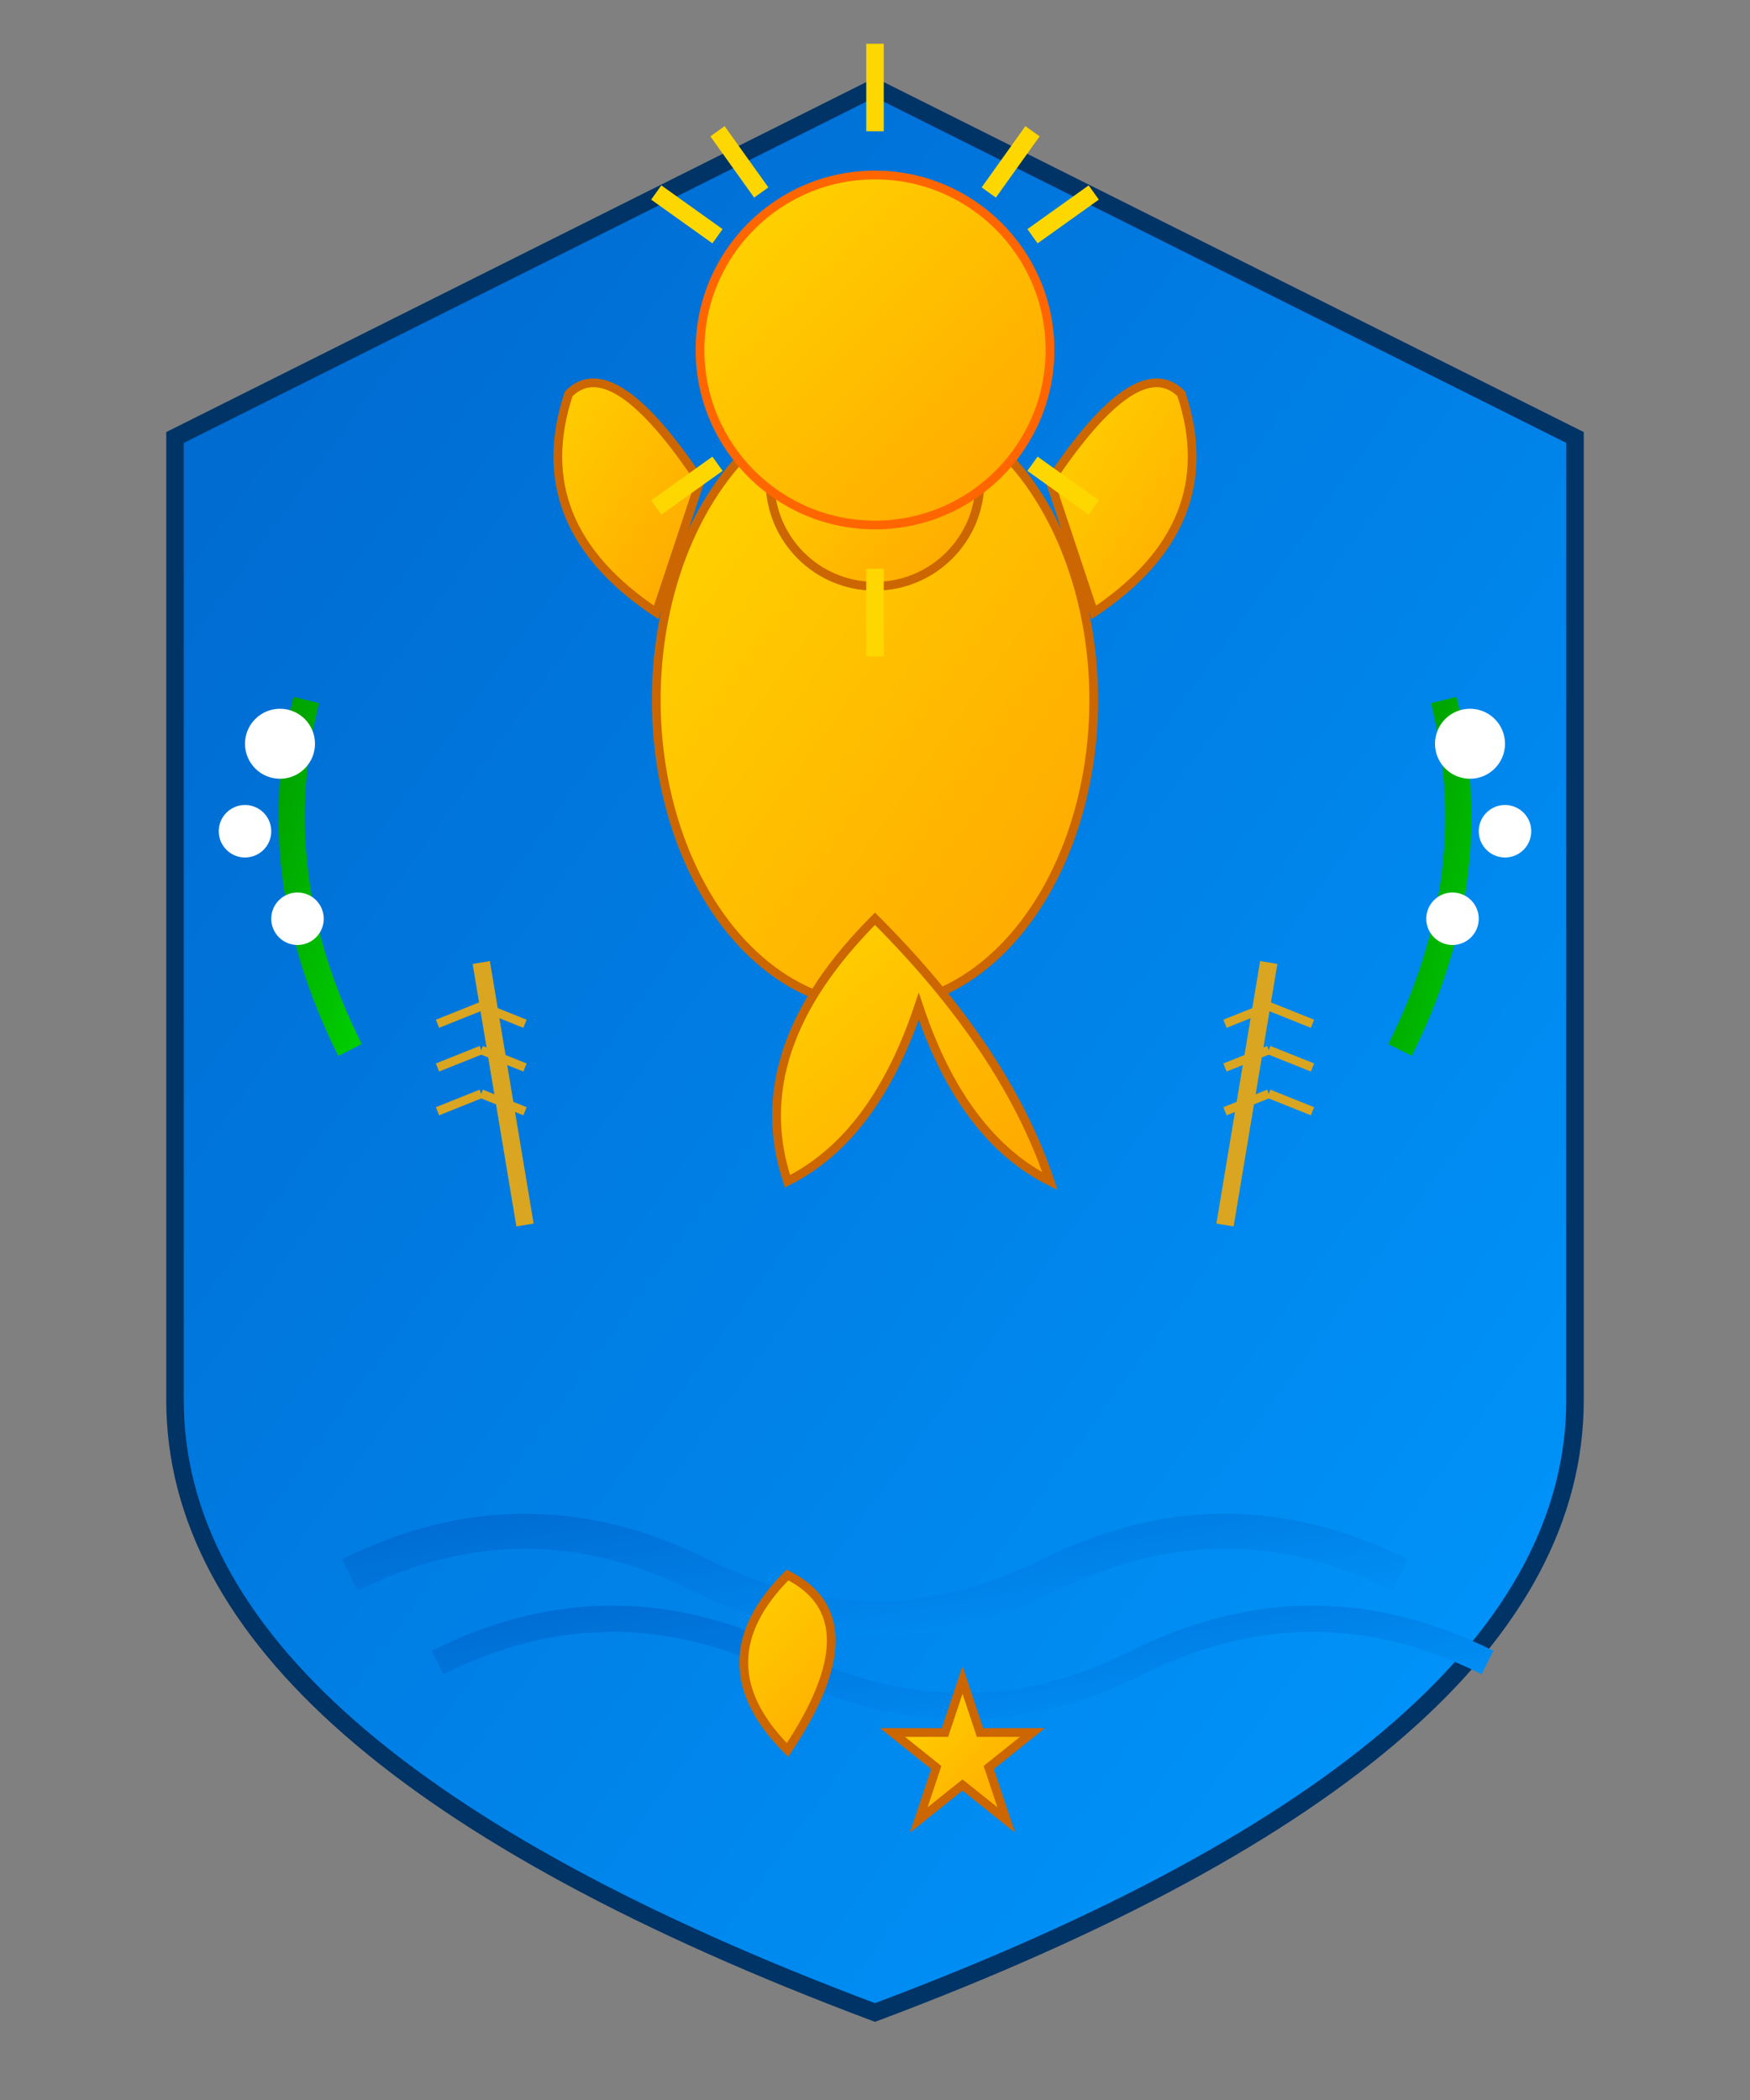 <?xml version="1.0" encoding="UTF-8"?>
<svg xmlns="http://www.w3.org/2000/svg" viewBox="0 0 200 240" width="200" height="240">
  <rect x="0" y="0" width="200" height="240" fill="#808080" stroke="none"/>
  <defs>
    <linearGradient id="blueGradient" x1="0%" y1="0%" x2="100%" y2="100%">
      <stop offset="0%" style="stop-color:#0066CC;stop-opacity:1" />
      <stop offset="100%" style="stop-color:#0099FF;stop-opacity:1" />
    </linearGradient>
    <linearGradient id="greenGradient" x1="0%" y1="0%" x2="100%" y2="100%">
      <stop offset="0%" style="stop-color:#009900;stop-opacity:1" />
      <stop offset="100%" style="stop-color:#00CC00;stop-opacity:1" />
    </linearGradient>
    <linearGradient id="goldGradient" x1="0%" y1="0%" x2="100%" y2="100%">
      <stop offset="0%" style="stop-color:#FFD700;stop-opacity:1" />
      <stop offset="100%" style="stop-color:#FFA500;stop-opacity:1" />
    </linearGradient>
  </defs>
  
  <!-- Main shield background -->
  <path d="M100 10 L180 50 L180 160 Q180 200 100 230 Q20 200 20 160 L20 50 Z" 
        fill="url(#blueGradient)" stroke="#003366" stroke-width="2"/>
  
  <!-- Central bird (Humo) -->
  <g transform="translate(100,80)">
    <!-- Bird body -->
    <ellipse cx="0" cy="0" rx="25" ry="35" fill="url(#goldGradient)" stroke="#CC6600" stroke-width="1"/>
    
    <!-- Wings -->
    <path d="M-25 -10 Q-40 -20 -35 -35 Q-30 -40 -20 -25 Z" fill="url(#goldGradient)" stroke="#CC6600" stroke-width="1"/>
    <path d="M25 -10 Q40 -20 35 -35 Q30 -40 20 -25 Z" fill="url(#goldGradient)" stroke="#CC6600" stroke-width="1"/>
    
    <!-- Head -->
    <circle cx="0" cy="-25" r="12" fill="url(#goldGradient)" stroke="#CC6600" stroke-width="1"/>
    
    <!-- Beak -->
    <path d="M0 -35 L-8 -40 L0 -30 Z" fill="#FF6600"/>
    
    <!-- Eye -->
    <circle cx="-3" cy="-27" r="2" fill="#000"/>
    
    <!-- Tail feathers -->
    <path d="M0 25 Q-15 40 -10 55 Q0 50 5 35 Q10 50 20 55 Q15 40 0 25 Z" 
          fill="url(#goldGradient)" stroke="#CC6600" stroke-width="1"/>
  </g>
  
  <!-- Sun rays at top -->
  <g transform="translate(100,40)">
    <circle cx="0" cy="0" r="20" fill="url(#goldGradient)" stroke="#FF6600" stroke-width="1"/>
    <!-- Sun rays -->
    <g stroke="#FFD700" stroke-width="2">
      <line x1="0" y1="-25" x2="0" y2="-35"/>
      <line x1="18" y1="-13" x2="25" y2="-18"/>
      <line x1="18" y1="13" x2="25" y2="18"/>
      <line x1="0" y1="25" x2="0" y2="35"/>
      <line x1="-18" y1="13" x2="-25" y2="18"/>
      <line x1="-18" y1="-13" x2="-25" y2="-18"/>
      <line x1="13" y1="-18" x2="18" y2="-25"/>
      <line x1="-13" y1="-18" x2="-18" y2="-25"/>
    </g>
  </g>
  
  <!-- Rivers at bottom -->
  <g transform="translate(100,180)">
    <path d="M-60 0 Q-40 -10 -20 0 Q0 10 20 0 Q40 -10 60 0" 
          stroke="url(#blueGradient)" stroke-width="4" fill="none"/>
    <path d="M-50 10 Q-30 0 -10 10 Q10 20 30 10 Q50 0 70 10" 
          stroke="url(#blueGradient)" stroke-width="3" fill="none"/>
  </g>
  
  <!-- Cotton branches on sides -->
  <g transform="translate(40,120)">
    <path d="M0 0 Q-10 -20 -5 -40" stroke="url(#greenGradient)" stroke-width="3" fill="none"/>
    <circle cx="-8" cy="-35" r="4" fill="white"/>
    <circle cx="-12" cy="-25" r="3" fill="white"/>
    <circle cx="-6" cy="-15" r="3" fill="white"/>
  </g>
  
  <g transform="translate(160,120)">
    <path d="M0 0 Q10 -20 5 -40" stroke="url(#greenGradient)" stroke-width="3" fill="none"/>
    <circle cx="8" cy="-35" r="4" fill="white"/>
    <circle cx="12" cy="-25" r="3" fill="white"/>
    <circle cx="6" cy="-15" r="3" fill="white"/>
  </g>
  
  <!-- Wheat ears -->
  <g transform="translate(60,140)">
    <path d="M0 0 L-5 -30" stroke="#DAA520" stroke-width="2"/>
    <g stroke="#DAA520" stroke-width="1">
      <line x1="-5" y1="-25" x2="-10" y2="-23"/>
      <line x1="-5" y1="-20" x2="-10" y2="-18"/>
      <line x1="-5" y1="-15" x2="-10" y2="-13"/>
      <line x1="-5" y1="-25" x2="0" y2="-23"/>
      <line x1="-5" y1="-20" x2="0" y2="-18"/>
      <line x1="-5" y1="-15" x2="0" y2="-13"/>
    </g>
  </g>
  
  <g transform="translate(140,140)">
    <path d="M0 0 L5 -30" stroke="#DAA520" stroke-width="2"/>
    <g stroke="#DAA520" stroke-width="1">
      <line x1="5" y1="-25" x2="10" y2="-23"/>
      <line x1="5" y1="-20" x2="10" y2="-18"/>
      <line x1="5" y1="-15" x2="10" y2="-13"/>
      <line x1="5" y1="-25" x2="0" y2="-23"/>
      <line x1="5" y1="-20" x2="0" y2="-18"/>
      <line x1="5" y1="-15" x2="0" y2="-13"/>
    </g>
  </g>
  
  <!-- Star and crescent at bottom -->
  <g transform="translate(100,200)">
    <!-- Crescent -->
    <path d="M-10 0 Q-20 -10 -10 -20 Q0 -15 -10 0 Z" fill="url(#goldGradient)" stroke="#CC6600" stroke-width="1"/>
    <!-- Star -->
    <g transform="translate(10,0)">
      <path d="M0 -8 L2 -2 L8 -2 L3 2 L5 8 L0 4 L-5 8 L-3 2 L-8 -2 L-2 -2 Z" 
            fill="url(#goldGradient)" stroke="#CC6600" stroke-width="1"/>
    </g>
  </g>
</svg>